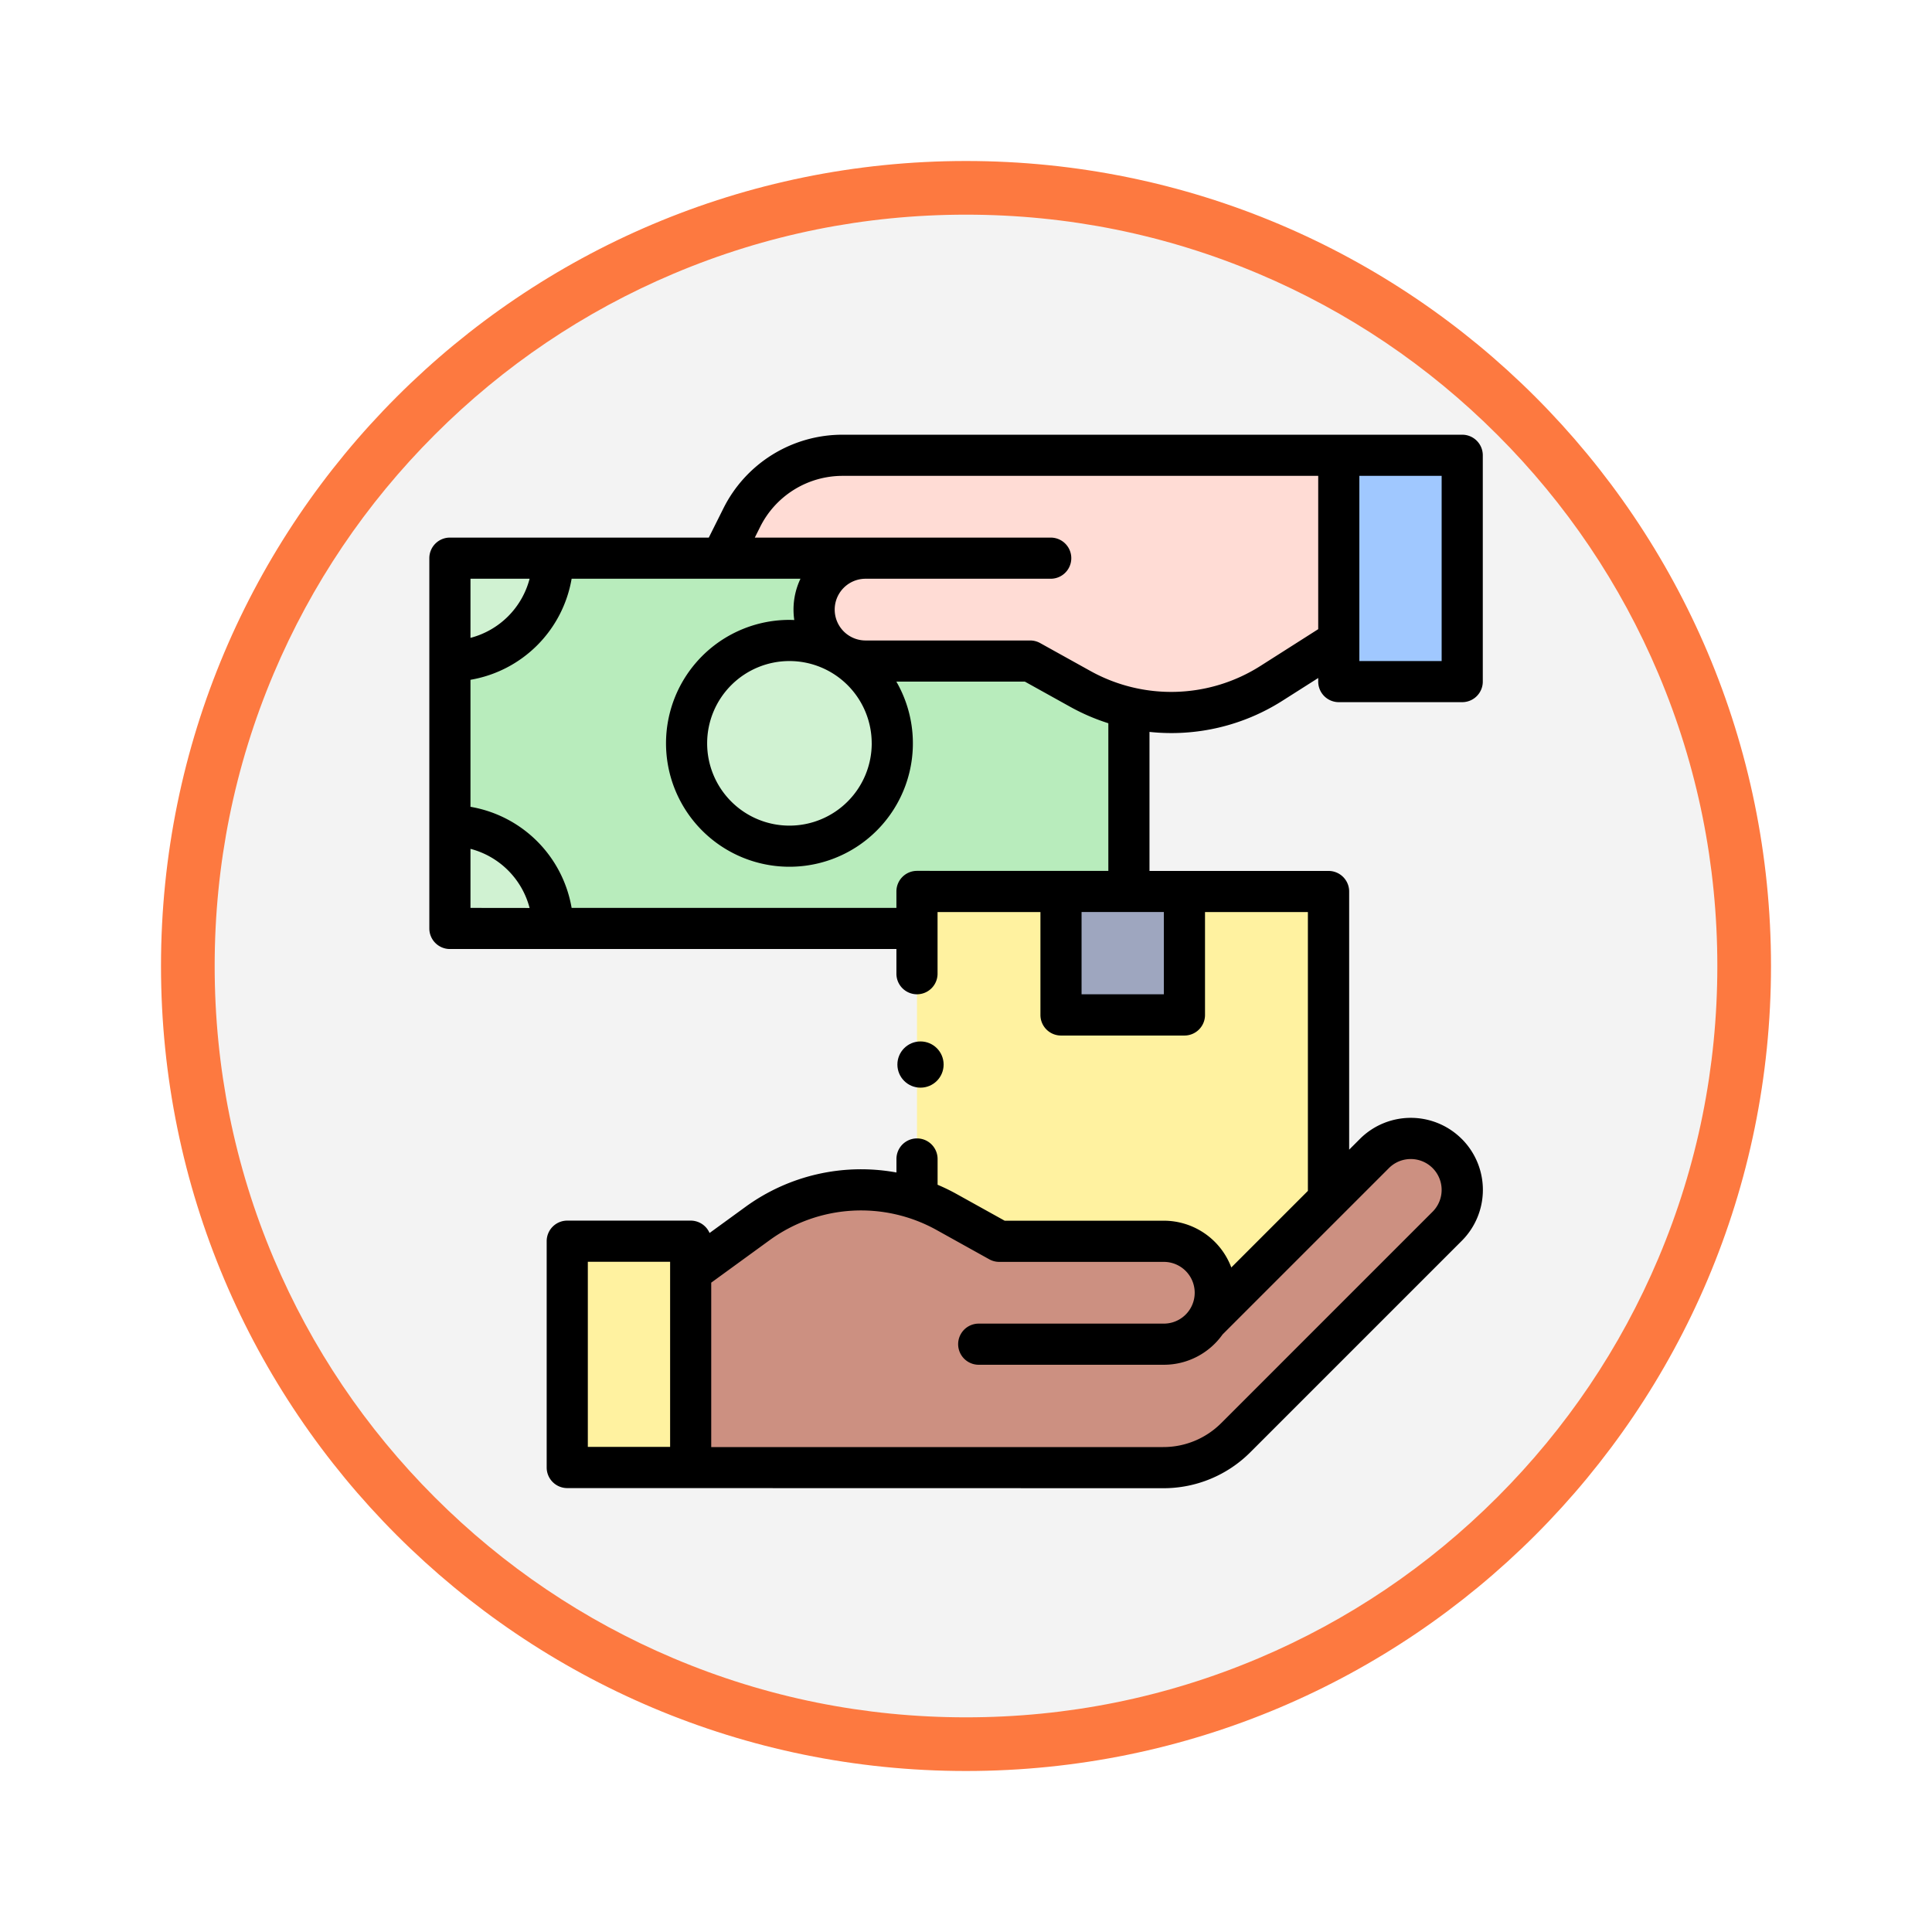<svg xmlns="http://www.w3.org/2000/svg" xmlns:xlink="http://www.w3.org/1999/xlink" width="108" height="108" viewBox="0 0 108 108">
  <defs>
    <filter id="Trazado_982538" x="0" y="0" width="108" height="108" filterUnits="userSpaceOnUse">
      <feOffset dy="3" input="SourceAlpha"/>
      <feGaussianBlur stdDeviation="3" result="blur"/>
      <feFlood flood-opacity="0.161"/>
      <feComposite operator="in" in2="blur"/>
      <feComposite in="SourceGraphic"/>
    </filter>
  </defs>
  <g id="Grupo_1151940" data-name="Grupo 1151940" transform="translate(-1294 -4692.543)">
    <g id="Grupo_1151626" data-name="Grupo 1151626" transform="translate(1303 4698.543)">
      <g id="Grupo_1150893" data-name="Grupo 1150893">
        <g transform="matrix(1, 0, 0, 1, -9, -6)" filter="url(#Trazado_982538)">
          <g id="Trazado_982538-2" data-name="Trazado 982538" transform="translate(9 6)" fill="#f3f3f3">
            <path d="M 45 88.5 C 39.127 88.5 33.43 87.35 28.068 85.082 C 22.889 82.891 18.236 79.755 14.241 75.759 C 10.245 71.764 7.109 67.111 4.918 61.932 C 2.65 56.57 1.5 50.873 1.5 45 C 1.5 39.127 2.65 33.43 4.918 28.068 C 7.109 22.889 10.245 18.236 14.241 14.241 C 18.236 10.245 22.889 7.109 28.068 4.918 C 33.43 2.65 39.127 1.5 45 1.5 C 50.873 1.5 56.57 2.65 61.932 4.918 C 67.111 7.109 71.764 10.245 75.759 14.241 C 79.755 18.236 82.891 22.889 85.082 28.068 C 87.35 33.43 88.5 39.127 88.5 45 C 88.5 50.873 87.35 56.57 85.082 61.932 C 82.891 67.111 79.755 71.764 75.759 75.759 C 71.764 79.755 67.111 82.891 61.932 85.082 C 56.57 87.35 50.873 88.5 45 88.5 Z" stroke="none"/>
            <path d="M 45 3 C 39.329 3 33.829 4.11 28.653 6.299 C 23.652 8.415 19.16 11.443 15.302 15.302 C 11.443 19.16 8.415 23.652 6.299 28.653 C 4.11 33.829 3 39.329 3 45 C 3 50.671 4.11 56.171 6.299 61.347 C 8.415 66.348 11.443 70.84 15.302 74.698 C 19.16 78.557 23.652 81.585 28.653 83.701 C 33.829 85.89 39.329 87 45 87 C 50.671 87 56.171 85.89 61.347 83.701 C 66.348 81.585 70.84 78.557 74.698 74.698 C 78.557 70.84 81.585 66.348 83.701 61.347 C 85.89 56.171 87 50.671 87 45 C 87 39.329 85.89 33.829 83.701 28.653 C 81.585 23.652 78.557 19.16 74.698 15.302 C 70.84 11.443 66.348 8.415 61.347 6.299 C 56.171 4.11 50.671 3 45 3 M 45 0 C 69.853 0 90 20.147 90 45 C 90 69.853 69.853 90 45 90 C 20.147 90 0 69.853 0 45 C 0 20.147 20.147 0 45 0 Z" stroke="none" fill="#fd7940"/>
          </g>
        </g>
      </g>
    </g>
    <g id="_002-cod" data-name="002-cod" transform="translate(1318 4716.844)">
      <g id="Grupo_1151938" data-name="Grupo 1151938" transform="translate(1.15 1.15)">
        <path id="Trazado_987167" data-name="Trazado 987167" d="M10,60H47.957V80.7H10Z" transform="translate(-10 -54.249)" fill="#b8ecbc"/>
        <g id="Grupo_1151937" data-name="Grupo 1151937" transform="translate(0 5.751)">
          <path id="Trazado_987168" data-name="Trazado 987168" d="M10,190v5.751h5.751A5.751,5.751,0,0,0,10,190Z" transform="translate(-10 -175.047)" fill="#d0f2d2"/>
          <path id="Trazado_987169" data-name="Trazado 987169" d="M10,65.751V60h5.751A5.751,5.751,0,0,1,10,65.751Z" transform="translate(-10 -60)" fill="#d0f2d2"/>
          <ellipse id="Elipse_11779" data-name="Elipse 11779" cx="6.028" cy="5.598" rx="6.028" ry="5.598" transform="translate(12.958 4.624)" fill="#d0f2d2"/>
        </g>
        <path id="Trazado_987170" data-name="Trazado 987170" d="M442,10h6.9V22.652H442Z" transform="translate(-392.311 -10)" fill="#a0c8ff"/>
        <path id="Trazado_987171" data-name="Trazado 987171" d="M237,222h23v24.154H237Z" transform="translate(-210.89 -197.616)" fill="#fff2a0"/>
        <path id="Trazado_987172" data-name="Trazado 987172" d="M67,391.941h6.9v12.652H67Z" transform="translate(-60.444 -348.01)" fill="#fff2a0"/>
        <path id="Trazado_987173" data-name="Trazado 987173" d="M169.291,342.842a2.875,2.875,0,0,0-4.067,0l-9.372,9.372a2.875,2.875,0,0,0-2.4-4.463h-9.2l-2.947-1.637a9.842,9.842,0,0,0-10.569.644L127,349.476V360.4h26.414a5.751,5.751,0,0,0,4.067-1.684l11.81-11.81A2.876,2.876,0,0,0,169.291,342.842Z" transform="translate(-113.543 -303.813)" fill="#cc9081"/>
        <path id="Trazado_987174" data-name="Trazado 987174" d="M307,222h6.9v6.9H307Z" transform="translate(-272.839 -197.616)" fill="#9ea6bf"/>
        <path id="Trazado_987175" data-name="Trazado 987175" d="M148.785,10a6.326,6.326,0,0,0-5.658,3.5L142,15.751h8.051a2.876,2.876,0,0,0,0,5.751h9.2l2.809,1.56a10.45,10.45,0,0,0,10.686-.319l3.759-2.392V10Z" transform="translate(-126.817 -10)" fill="#ffdcd5"/>
      </g>
      <g id="Grupo_1151939" data-name="Grupo 1151939" transform="translate(0)">
        <circle id="Elipse_11780" data-name="Elipse 11780" cx="1.292" cy="1.292" r="1.292" transform="translate(26.165 33.916)"/>
        <path id="Trazado_987176" data-name="Trazado 987176" d="M57.712,39.366a4.026,4.026,0,0,0-5.693,0l-.6.6V25.535a1.15,1.15,0,0,0-1.15-1.15H40.257V16.613A11.557,11.557,0,0,0,47.7,14.864L49.689,13.6V13.8a1.15,1.15,0,0,0,1.15,1.15h6.9a1.15,1.15,0,0,0,1.15-1.15V1.15A1.15,1.15,0,0,0,57.74,0H23.118a7.436,7.436,0,0,0-6.687,4.133l-.809,1.618H1.15A1.15,1.15,0,0,0,0,6.9V27.6a1.15,1.15,0,0,0,1.15,1.15H26.11v1.38a1.15,1.15,0,1,0,2.3,0V26.685h5.751v5.751a1.15,1.15,0,0,0,1.15,1.15h6.9a1.15,1.15,0,0,0,1.15-1.15V26.685h5.751V42.27l-4.281,4.281a4.033,4.033,0,0,0-3.77-2.614h-8.9l-2.686-1.492a10.952,10.952,0,0,0-1.063-.517V40.487a1.15,1.15,0,0,0-2.3,0v.755a10.983,10.983,0,0,0-8.441,1.923l-2.006,1.459a1.151,1.151,0,0,0-1.055-.692h-6.9a1.15,1.15,0,0,0-1.15,1.15V57.734a1.15,1.15,0,0,0,1.15,1.15l33.315.007a6.857,6.857,0,0,0,4.88-2.021l11.81-11.81a4.026,4.026,0,0,0,0-5.693ZM51.989,2.3h4.6V12.652h-4.6Zm-33.5,2.861A5.148,5.148,0,0,1,23.118,2.3H49.689v8.57l-3.226,2.053a9.3,9.3,0,0,1-9.509.284l-2.809-1.56a1.149,1.149,0,0,0-.559-.145h-9.2a1.725,1.725,0,1,1,0-3.451H34.736a1.15,1.15,0,0,0,0-2.3H18.194Zm6.241,12.091a4.6,4.6,0,1,1-4.6-4.6A4.6,4.6,0,0,1,24.729,17.253ZM2.3,8.051H5.605A4.618,4.618,0,0,1,2.3,11.356Zm0,18.4V23.15a4.618,4.618,0,0,1,3.305,3.305Zm24.96-2.07a1.15,1.15,0,0,0-1.15,1.15v.92H7.954A6.917,6.917,0,0,0,2.3,20.8V13.7A6.917,6.917,0,0,0,7.954,8.051H20.747a4,4,0,0,0-.389,1.725,4.046,4.046,0,0,0,.042.581c-.091,0-.181-.006-.272-.006A6.9,6.9,0,1,0,26.106,13.8h7.182l2.548,1.416a11.588,11.588,0,0,0,2.121.913v8.253Zm13.8,6.9h-4.6v-4.6h4.6Zm-27.6,25.3h-4.6V46.232h4.6ZM56.085,43.433l-11.81,11.81a4.571,4.571,0,0,1-3.253,1.348H15.758V47.4l3.264-2.374a8.692,8.692,0,0,1,9.334-.569L31.3,46.094a1.15,1.15,0,0,0,.559.145h9.2a1.725,1.725,0,1,1,0,3.451H30.711a1.15,1.15,0,1,0,0,2.3H41.062a4.024,4.024,0,0,0,3.281-1.695l9.3-9.3a1.725,1.725,0,0,1,2.44,2.44Z" transform="translate(0)"/>
      </g>
    </g>
  </g>
</svg>
